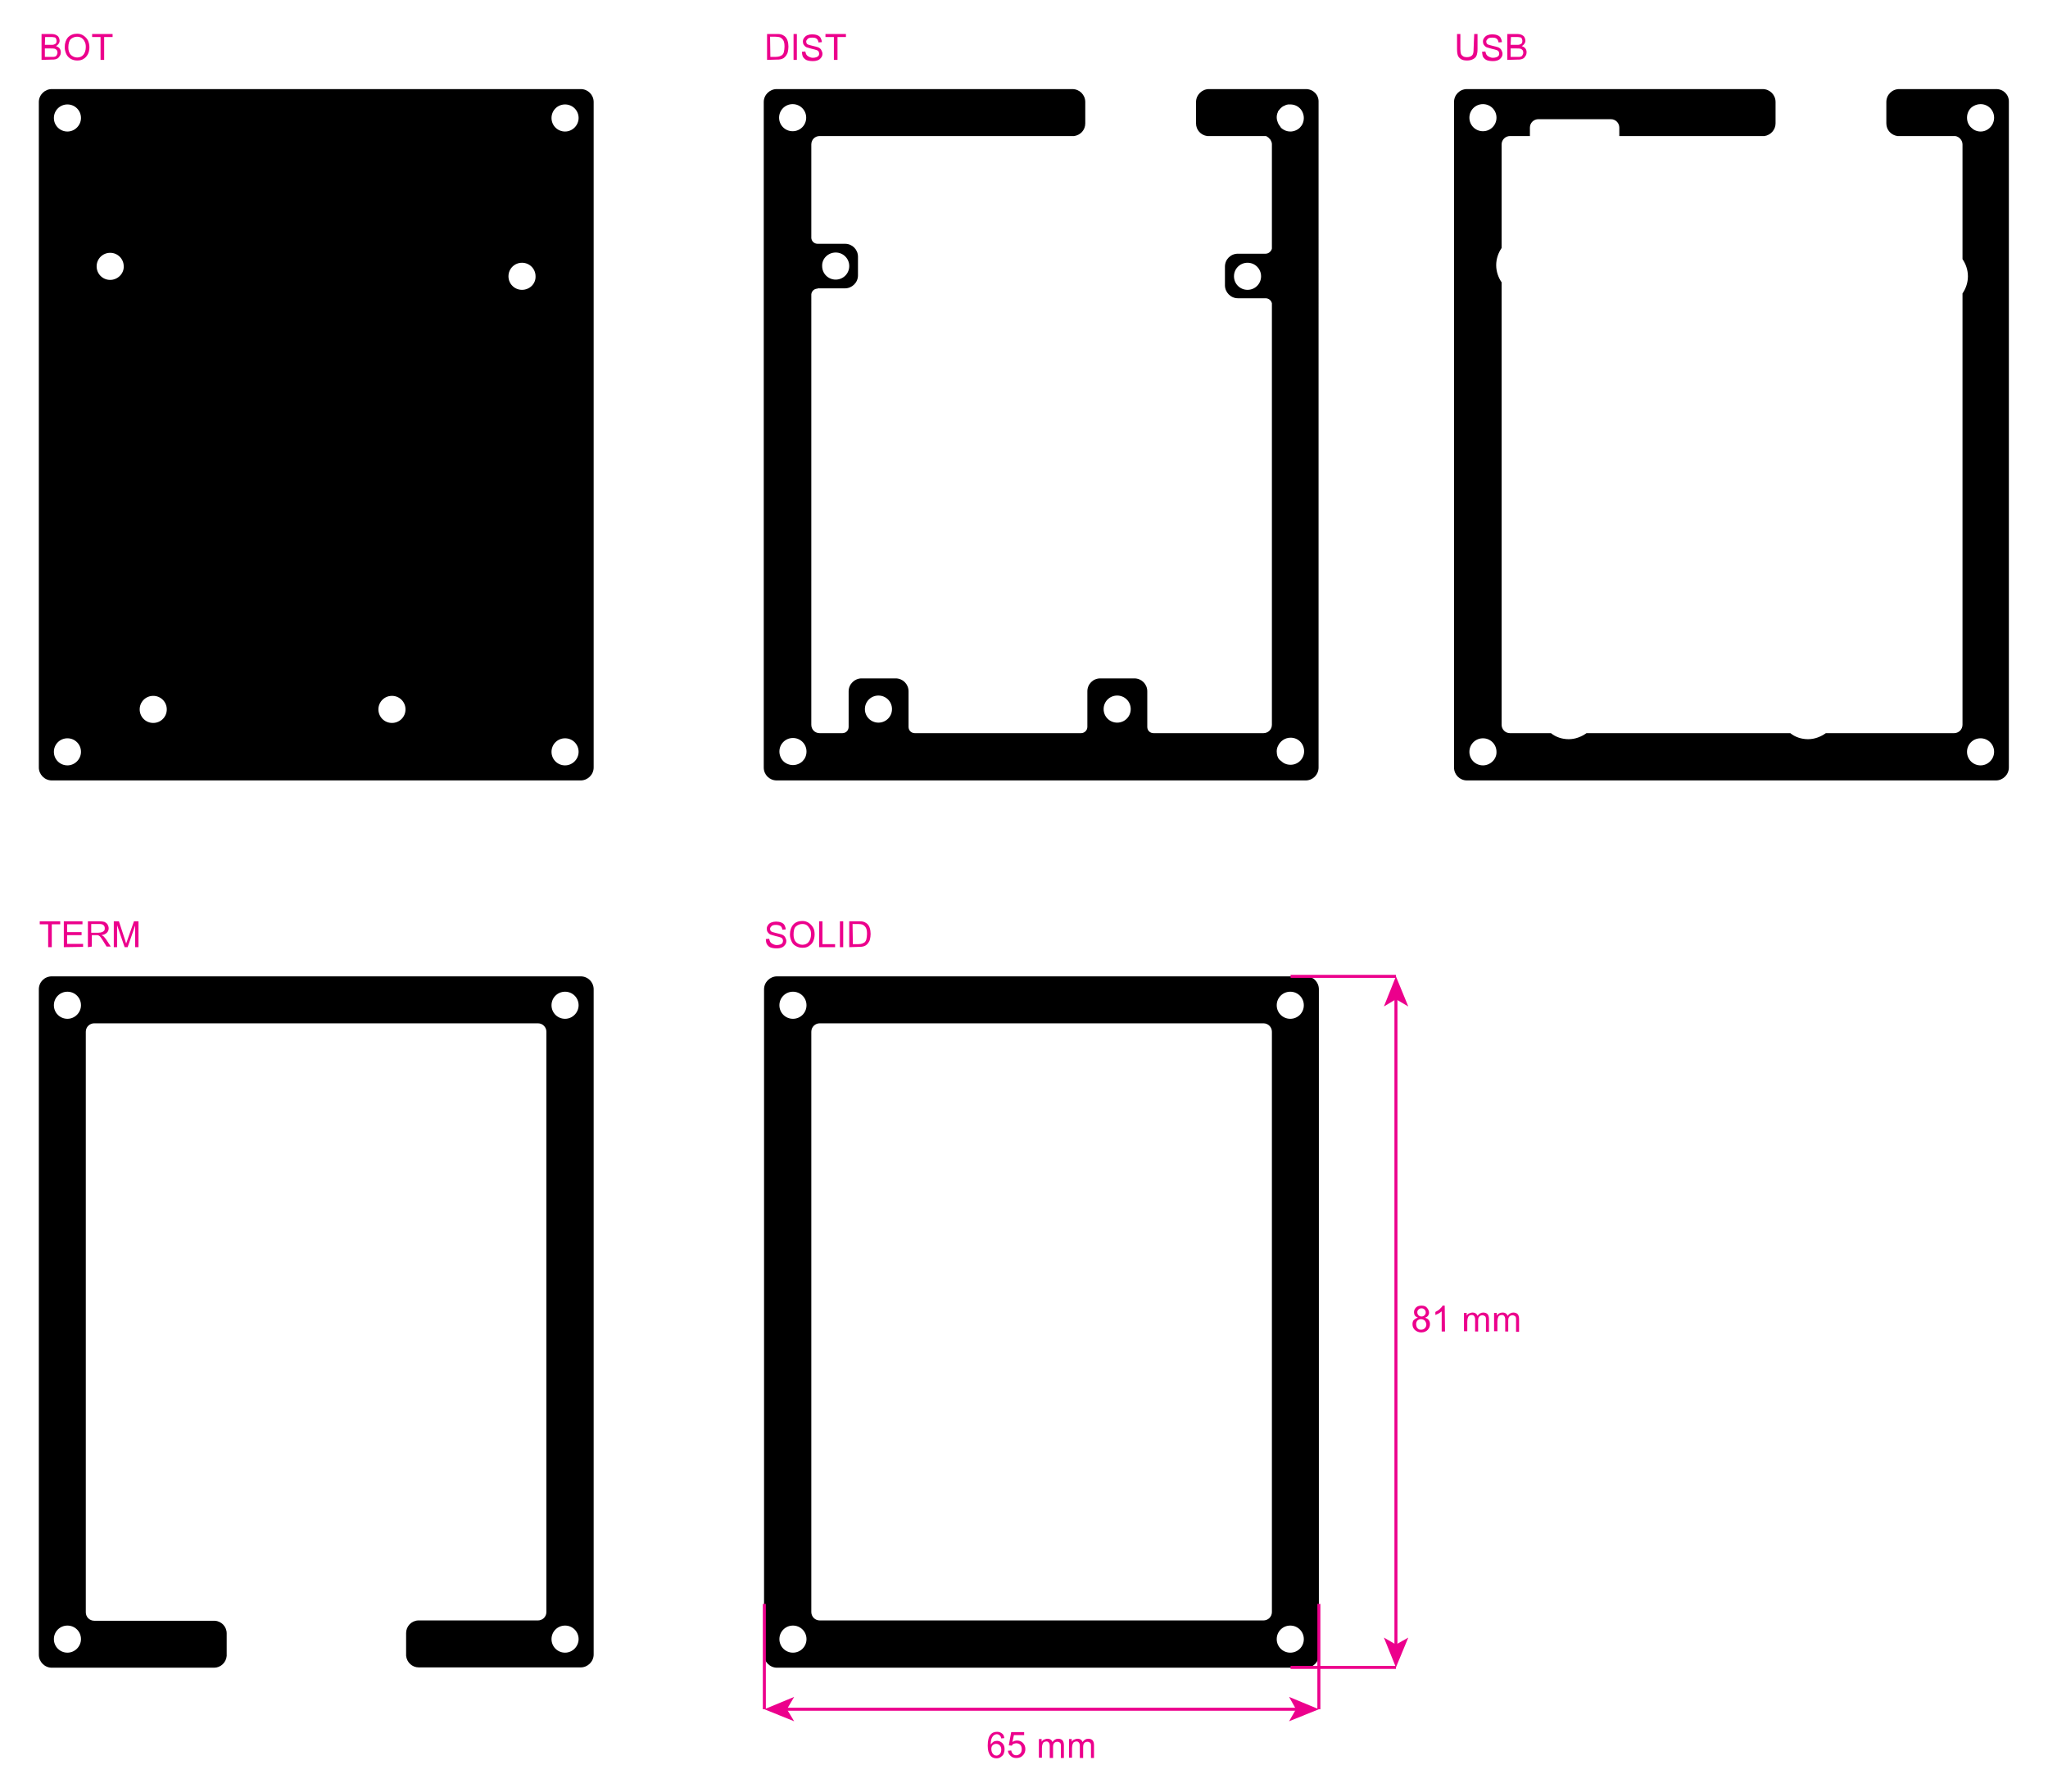 <?xml version="1.0" encoding="utf-8"?>
<!-- Generator: Adobe Illustrator 19.0.0, SVG Export Plug-In . SVG Version: 6.00 Build 0)  -->
<svg version="1.1" id="Layer_1" xmlns="http://www.w3.org/2000/svg" xmlns:xlink="http://www.w3.org/1999/xlink" x="0px" y="0px"
	 viewBox="42 123.6 680.3 595.3" style="enable-background:new 42 123.6 680.3 595.3;" xml:space="preserve">
<style type="text/css">
	.st0{fill:#EC008C;}
	.st1{fill:none;stroke:#EC008C;stroke-miterlimit:10;}
	.st2{fill:none;}
</style>
<path d="M705.1,153.2h-32.2c-2.4,0-4.3,1.9-4.3,4.3v7.1c0,2.2,1.6,3.9,3.7,4.2H691c0.2,0,0.3,0,0.5,0c1.3,0.2,2.4,1.4,2.4,2.8v38.1
	c1.1,1.6,1.8,3.6,1.8,5.7c0,2.1-0.7,4.1-1.8,5.7v143.3c0,1.6-1.3,2.8-2.8,2.8h-42.6c-1.7,1.2-3.7,2-5.9,2s-4.3-0.7-5.9-2H569
	c-1.7,1.2-3.7,2-5.9,2s-4.3-0.7-5.9-2h-13.6c-1.6,0-2.8-1.3-2.8-2.8v-147c-1.1-1.6-1.8-3.6-1.8-5.7c0-2.1,0.7-4.1,1.8-5.7v-34.4
	c0-1.6,1.3-2.8,2.8-2.8h6.6V166c0-1.6,1.3-2.8,2.8-2.8h24.1c1.6,0,2.8,1.3,2.8,2.8v2.8h48.2c2.1-0.3,3.7-2.1,3.7-4.2v-7.1
	c0-2.4-1.9-4.3-4.3-4.3h-98.2c-2.4,0-4.3,1.9-4.3,4.3v221.1c0,2.4,1.9,4.3,4.3,4.3H705c2.3,0,4.3-1.9,4.3-4.3V157.5
	C709.4,155.1,707.5,153.2,705.1,153.2z M534.6,158.2c2.5,0,4.5,2,4.5,4.5s-2,4.5-4.5,4.5s-4.5-2-4.5-4.5S532.1,158.2,534.6,158.2z
	 M534.6,377.9c-2.5,0-4.5-2-4.5-4.5s2-4.5,4.5-4.5s4.5,2,4.5,4.5C539.2,375.8,537.1,377.9,534.6,377.9z M699.9,377.9
	c-2.5,0-4.5-2-4.5-4.5s2-4.5,4.5-4.5s4.5,2,4.5,4.5C704.4,375.8,702.4,377.9,699.9,377.9z M699.9,167.3c-1.2,0-2.3-0.5-3.1-1.3
	c-0.9-0.8-1.4-2-1.4-3.3c0-1.4,0.6-2.7,1.6-3.5c0.8-0.6,1.8-1,2.9-1c2.5,0,4.5,2,4.5,4.5C704.4,165.2,702.4,167.3,699.9,167.3z"/>
<g>
	<path class="st0" d="M296.8,143.5v-8.6h3c0.7,0,1.2,0,1.5,0.1c0.5,0.1,0.9,0.3,1.3,0.6c0.5,0.4,0.8,0.9,1,1.5s0.3,1.3,0.3,2
		s-0.1,1.2-0.2,1.7s-0.3,0.9-0.6,1.3s-0.5,0.6-0.8,0.8s-0.6,0.3-1,0.4c-0.4,0.1-0.9,0.1-1.4,0.1L296.8,143.5L296.8,143.5z
		 M297.9,142.5h1.8c0.6,0,1-0.1,1.3-0.2c0.3-0.1,0.6-0.3,0.8-0.4c0.3-0.3,0.5-0.6,0.6-1.1s0.2-1,0.2-1.7c0-0.9-0.1-1.6-0.4-2.1
		s-0.7-0.8-1.1-1c-0.3-0.1-0.8-0.2-1.5-0.2h-1.8L297.9,142.5L297.9,142.5z"/>
	<path class="st0" d="M305.6,143.5v-8.6h1.1v8.6H305.6z"/>
	<path class="st0" d="M308.4,140.8l1.1-0.1c0.1,0.4,0.2,0.8,0.4,1.1s0.5,0.5,0.9,0.7s0.8,0.3,1.3,0.3c0.4,0,0.8-0.1,1.1-0.2
		c0.3-0.1,0.6-0.3,0.7-0.5c0.2-0.2,0.2-0.5,0.2-0.7c0-0.3-0.1-0.5-0.2-0.7s-0.4-0.4-0.8-0.5c-0.2-0.1-0.7-0.2-1.5-0.4
		s-1.3-0.4-1.7-0.5c-0.4-0.2-0.7-0.5-0.9-0.8s-0.3-0.7-0.3-1.1c0-0.4,0.1-0.8,0.4-1.2s0.6-0.7,1.1-0.9s1-0.3,1.6-0.3
		s1.2,0.1,1.7,0.3s0.9,0.5,1.1,0.9s0.4,0.9,0.4,1.4l-1.1,0.1c-0.1-0.5-0.3-1-0.6-1.2c-0.3-0.3-0.8-0.4-1.5-0.4s-1.2,0.1-1.5,0.4
		s-0.5,0.6-0.5,0.9c0,0.3,0.1,0.6,0.3,0.8c0.2,0.2,0.8,0.4,1.7,0.6s1.6,0.4,1.9,0.5c0.5,0.2,0.9,0.5,1.1,0.9s0.4,0.8,0.4,1.2
		c0,0.5-0.1,0.9-0.4,1.3c-0.3,0.4-0.6,0.7-1.1,0.9s-1,0.3-1.7,0.3c-0.8,0-1.4-0.1-2-0.3c-0.5-0.2-0.9-0.6-1.2-1
		S308.4,141.3,308.4,140.8z"/>
	<path class="st0" d="M319,143.5v-7.6h-2.8v-1h6.8v1h-2.8v7.6H319z"/>
</g>
<g>
	<path class="st0" d="M531.7,134.9h1.1v5c0,0.9-0.1,1.5-0.3,2.1c-0.2,0.5-0.5,0.9-1.1,1.2c-0.5,0.3-1.2,0.5-2,0.5s-1.5-0.1-2-0.4
		c-0.5-0.3-0.9-0.7-1.1-1.2c-0.2-0.5-0.3-1.2-0.3-2.2v-5h1.1v5c0,0.7,0.1,1.3,0.2,1.6s0.4,0.6,0.7,0.8s0.8,0.3,1.2,0.3
		c0.8,0,1.4-0.2,1.8-0.6c0.4-0.4,0.5-1.1,0.5-2.2L531.7,134.9L531.7,134.9z"/>
	<path class="st0" d="M534.3,140.8l1.1-0.1c0.1,0.4,0.2,0.8,0.4,1.1s0.5,0.5,0.9,0.7s0.8,0.3,1.3,0.3c0.4,0,0.8-0.1,1.1-0.2
		c0.3-0.1,0.6-0.3,0.7-0.5c0.2-0.2,0.2-0.5,0.2-0.7c0-0.3-0.1-0.5-0.2-0.7s-0.4-0.4-0.8-0.5c-0.2-0.1-0.7-0.2-1.5-0.4
		s-1.3-0.4-1.7-0.5c-0.4-0.2-0.7-0.5-0.9-0.8s-0.3-0.7-0.3-1.1c0-0.4,0.1-0.8,0.4-1.2s0.6-0.7,1.1-0.9s1-0.3,1.6-0.3
		s1.2,0.1,1.7,0.3s0.9,0.5,1.1,0.9s0.4,0.9,0.4,1.4l-1.1,0.1c-0.1-0.5-0.3-1-0.6-1.2c-0.3-0.3-0.8-0.4-1.5-0.4s-1.2,0.1-1.5,0.4
		c-0.3,0.3-0.5,0.6-0.5,0.9c0,0.3,0.1,0.6,0.3,0.8s0.8,0.4,1.7,0.6s1.6,0.4,1.9,0.5c0.5,0.2,0.9,0.5,1.1,0.9
		c0.2,0.4,0.4,0.8,0.4,1.2c0,0.5-0.1,0.9-0.4,1.3c-0.3,0.4-0.6,0.7-1.1,0.9s-1,0.3-1.7,0.3c-0.8,0-1.4-0.1-2-0.3
		c-0.5-0.2-0.9-0.6-1.2-1S534.4,141.3,534.3,140.8z"/>
	<path class="st0" d="M542.7,143.5v-8.6h3.2c0.7,0,1.2,0.1,1.6,0.3c0.4,0.2,0.7,0.4,0.9,0.8s0.3,0.7,0.3,1.1c0,0.4-0.1,0.7-0.3,1
		s-0.5,0.6-0.9,0.8c0.5,0.2,0.9,0.4,1.2,0.8s0.4,0.8,0.4,1.3c0,0.4-0.1,0.8-0.3,1.1s-0.4,0.6-0.6,0.8c-0.3,0.2-0.6,0.3-0.9,0.4
		c-0.4,0.1-0.8,0.1-1.4,0.1L542.7,143.5L542.7,143.5z M543.8,138.5h1.9c0.5,0,0.9,0,1.1-0.1c0.3-0.1,0.5-0.2,0.7-0.4
		c0.1-0.2,0.2-0.4,0.2-0.8c0-0.3-0.1-0.5-0.2-0.8c-0.1-0.2-0.3-0.4-0.6-0.4c-0.3-0.1-0.7-0.1-1.3-0.1h-1.7L543.8,138.5L543.8,138.5z
		 M543.8,142.5h2.1c0.4,0,0.6,0,0.8,0c0.3,0,0.5-0.1,0.7-0.2c0.2-0.1,0.3-0.3,0.4-0.5c0.1-0.2,0.2-0.4,0.2-0.7s-0.1-0.6-0.2-0.8
		c-0.2-0.2-0.4-0.4-0.7-0.5s-0.7-0.1-1.3-0.1h-2V142.5L543.8,142.5z"/>
</g>
<g>
	<path class="st0" d="M296.4,435.6l1.1-0.1c0.1,0.4,0.2,0.8,0.4,1.1s0.5,0.5,0.9,0.7s0.8,0.3,1.3,0.3c0.4,0,0.8-0.1,1.1-0.2
		s0.6-0.3,0.7-0.5s0.2-0.5,0.2-0.7c0-0.3-0.1-0.5-0.2-0.7s-0.4-0.4-0.8-0.5c-0.2-0.1-0.7-0.2-1.5-0.4s-1.3-0.4-1.7-0.5
		c-0.4-0.2-0.7-0.5-0.9-0.8s-0.3-0.7-0.3-1.1s0.1-0.8,0.4-1.2c0.2-0.4,0.6-0.7,1.1-0.9s1-0.3,1.6-0.3s1.2,0.1,1.7,0.3
		s0.9,0.5,1.1,0.9s0.4,0.9,0.4,1.4l-1.1,0.1c-0.1-0.5-0.3-1-0.6-1.2s-0.8-0.4-1.5-0.4s-1.2,0.1-1.5,0.4s-0.5,0.6-0.5,0.9
		s0.1,0.6,0.3,0.8c0.2,0.2,0.8,0.4,1.7,0.6s1.6,0.4,1.9,0.5c0.5,0.2,0.9,0.5,1.1,0.9s0.4,0.8,0.4,1.2c0,0.5-0.1,0.9-0.4,1.3
		s-0.6,0.7-1.1,0.9s-1,0.3-1.7,0.3c-0.8,0-1.4-0.1-2-0.3s-0.9-0.6-1.2-1S296.4,436.1,296.4,435.6z"/>
	<path class="st0" d="M304.4,434.1c0-1.4,0.4-2.5,1.1-3.3s1.8-1.2,3-1.2c0.8,0,1.5,0.2,2.1,0.6s1.1,0.9,1.5,1.6s0.5,1.4,0.5,2.3
		s-0.2,1.6-0.5,2.3s-0.9,1.2-1.5,1.6s-1.3,0.5-2.1,0.5c-0.8,0-1.5-0.2-2.2-0.6s-1.1-0.9-1.4-1.6S304.4,434.9,304.4,434.1z
		 M305.6,434.2c0,1,0.3,1.9,0.8,2.4s1.3,0.9,2.1,0.9c0.9,0,1.6-0.3,2.1-0.9s0.8-1.5,0.8-2.6c0-0.7-0.1-1.3-0.4-1.8s-0.6-0.9-1-1.2
		s-1-0.4-1.5-0.4c-0.8,0-1.5,0.3-2.1,0.8S305.6,432.9,305.6,434.2z"/>
	<path class="st0" d="M314.1,438.3v-8.6h1.1v7.6h4.2v1H314.1z"/>
	<path class="st0" d="M321,438.3v-8.6h1.1v8.6H321z"/>
	<path class="st0" d="M324.1,438.3v-8.6h3c0.7,0,1.2,0,1.5,0.1c0.5,0.1,0.9,0.3,1.3,0.6c0.5,0.4,0.8,0.9,1,1.5s0.3,1.3,0.3,2
		s-0.1,1.2-0.2,1.7s-0.3,0.9-0.6,1.3s-0.5,0.6-0.8,0.8s-0.6,0.3-1,0.4s-0.9,0.1-1.4,0.1L324.1,438.3L324.1,438.3z M325.3,437.3h1.8
		c0.6,0,1-0.1,1.3-0.2s0.6-0.3,0.8-0.4c0.3-0.3,0.5-0.6,0.6-1.1s0.2-1,0.2-1.7c0-0.9-0.1-1.6-0.4-2.1s-0.7-0.8-1.1-1
		c-0.3-0.1-0.8-0.2-1.5-0.2h-1.8L325.3,437.3L325.3,437.3z"/>
</g>
<g>
	<path class="st0" d="M58,438.3v-7.6h-2.8v-1H62v1h-2.8v7.6H58z"/>
	<path class="st0" d="M63.2,438.3v-8.6h6.2v1h-5.1v2.6h4.8v1h-4.8v2.9h5.3v1L63.2,438.3L63.2,438.3z"/>
	<path class="st0" d="M71.2,438.3v-8.6H75c0.8,0,1.3,0.1,1.7,0.2c0.4,0.2,0.7,0.4,1,0.8c0.2,0.4,0.4,0.8,0.4,1.3
		c0,0.6-0.2,1.1-0.6,1.5c-0.4,0.4-1,0.7-1.8,0.8c0.3,0.1,0.5,0.3,0.7,0.4c0.3,0.3,0.6,0.7,0.9,1.1l1.5,2.3h-1.4l-1.1-1.8
		c-0.3-0.5-0.6-0.9-0.8-1.2c-0.2-0.3-0.4-0.5-0.6-0.6s-0.3-0.2-0.5-0.2c-0.1,0-0.3,0-0.6,0h-1.3v3.8L71.2,438.3L71.2,438.3z
		 M72.3,433.5h2.4c0.5,0,0.9-0.1,1.2-0.2c0.3-0.1,0.5-0.3,0.7-0.5s0.2-0.5,0.2-0.8c0-0.4-0.1-0.7-0.4-1s-0.8-0.4-1.4-0.4h-2.7
		L72.3,433.5L72.3,433.5z"/>
	<path class="st0" d="M79.8,438.3v-8.6h1.7l2,6.1c0.2,0.6,0.3,1,0.4,1.3c0.1-0.3,0.3-0.8,0.5-1.4l2.1-6H88v8.6h-1.1v-7.2l-2.5,7.2
		h-1l-2.5-7.3v7.3H79.8L79.8,438.3z"/>
</g>
<g>
	<path class="st0" d="M55.8,143.5v-8.6H59c0.7,0,1.2,0.1,1.6,0.3c0.4,0.2,0.7,0.4,0.9,0.8s0.3,0.7,0.3,1.1c0,0.4-0.1,0.7-0.3,1
		s-0.5,0.6-0.9,0.8c0.5,0.2,0.9,0.4,1.2,0.8s0.4,0.8,0.4,1.3c0,0.4-0.1,0.8-0.3,1.1s-0.4,0.6-0.6,0.8c-0.3,0.2-0.6,0.3-0.9,0.4
		c-0.4,0.1-0.8,0.1-1.4,0.1L55.8,143.5L55.8,143.5z M56.9,138.5h1.9c0.5,0,0.9,0,1.1-0.1c0.3-0.1,0.5-0.2,0.7-0.4
		c0.1-0.2,0.2-0.4,0.2-0.8c0-0.3-0.1-0.5-0.2-0.8c-0.1-0.2-0.3-0.4-0.6-0.4c-0.3-0.1-0.7-0.1-1.3-0.1H57L56.9,138.5L56.9,138.5z
		 M56.9,142.5H59c0.4,0,0.6,0,0.8,0c0.3,0,0.5-0.1,0.7-0.2c0.2-0.1,0.3-0.3,0.4-0.5c0.1-0.2,0.2-0.4,0.2-0.7s-0.1-0.6-0.2-0.8
		c-0.2-0.2-0.4-0.4-0.7-0.5s-0.7-0.1-1.3-0.1h-2C56.9,139.6,56.9,142.5,56.9,142.5z"/>
	<path class="st0" d="M63.5,139.3c0-1.4,0.4-2.5,1.1-3.3c0.8-0.8,1.8-1.2,3-1.2c0.8,0,1.5,0.2,2.1,0.6c0.6,0.4,1.1,0.9,1.5,1.6
		c0.3,0.7,0.5,1.4,0.5,2.3c0,0.9-0.2,1.7-0.5,2.3c-0.4,0.7-0.8,1.2-1.5,1.6c-0.6,0.4-1.3,0.5-2.1,0.5s-1.5-0.2-2.2-0.6
		c-0.6-0.4-1.1-0.9-1.4-1.6S63.5,140.1,63.5,139.3z M64.7,139.4c0,1,0.3,1.9,0.8,2.4s1.3,0.9,2.1,0.9c0.9,0,1.6-0.3,2.1-0.9
		s0.8-1.5,0.8-2.6c0-0.7-0.1-1.3-0.4-1.8c-0.2-0.5-0.6-0.9-1-1.2c-0.5-0.3-1-0.4-1.5-0.4c-0.8,0-1.5,0.3-2.1,0.8
		C65,137.1,64.7,138.1,64.7,139.4z"/>
	<path class="st0" d="M75.4,143.5v-7.6h-2.8v-1h6.8v1h-2.8v7.6H75.4z"/>
</g>
<path d="M234.9,153.2H59.2c-2.3,0-4.3,1.9-4.3,4.3v221.1c0,2.3,1.9,4.3,4.3,4.3h175.7c2.3,0,4.3-1.9,4.3-4.3V157.5
	C239.2,155.1,237.3,153.2,234.9,153.2z M64.4,377.9c-2.5,0-4.5-2-4.5-4.5s2-4.5,4.5-4.5c2.5,0,4.5,2,4.5,4.5
	C68.9,375.8,66.9,377.9,64.4,377.9z M64.4,167.3c-2.5,0-4.5-2-4.5-4.5s2-4.5,4.5-4.5c2.5,0,4.5,2,4.5,4.5
	C68.9,165.2,66.9,167.3,64.4,167.3z M78.6,216.6c-2.5,0-4.5-2-4.5-4.5s2-4.5,4.5-4.5s4.5,2,4.5,4.5
	C83.2,214.5,81.1,216.6,78.6,216.6z M92.9,363.8c-2.5,0-4.5-2-4.5-4.5s2-4.5,4.5-4.5s4.5,2,4.5,4.5S95.4,363.8,92.9,363.8z
	 M172.2,363.8c-2.5,0-4.5-2-4.5-4.5s2-4.5,4.5-4.5s4.5,2,4.5,4.5S174.7,363.8,172.2,363.8z M215.4,219.9c-2.5,0-4.5-2-4.5-4.5
	s2-4.5,4.5-4.5s4.5,2,4.5,4.5C220,217.9,217.9,219.9,215.4,219.9z M229.7,377.9c-2.5,0-4.5-2-4.5-4.5s2-4.5,4.5-4.5s4.5,2,4.5,4.5
	C234.2,375.8,232.2,377.9,229.7,377.9z M229.7,167.3c-2.5,0-4.5-2-4.5-4.5s2-4.5,4.5-4.5s4.5,2,4.5,4.5
	C234.2,165.2,232.2,167.3,229.7,167.3z"/>
<path d="M475.8,153.2h-32.2c-2.3,0-4.3,1.9-4.3,4.3v7.1c0,2.2,1.6,3.9,3.7,4.2h18.6c0.1,0,0.2,0,0.2,0c0.1,0,0.2,0,0.2,0l0,0h0.1
	c0.1,0,0.1,0,0.2,0s0.1,0,0.2,0s0.2,0.1,0.2,0.1c0.1,0,0.2,0.1,0.2,0.1c0.3,0.2,0.6,0.4,0.8,0.7c0.1,0.1,0.1,0.1,0.2,0.2l0.1,0.1
	c0,0.1,0.1,0.1,0.1,0.2c0.1,0.1,0.1,0.3,0.2,0.4c0,0.1,0,0.2,0.1,0.2c0,0.2,0.1,0.4,0.1,0.6v33.8c0,0.2,0,0.3,0,0.5s0,0.3,0,0.5
	c-0.2,0.9-1.1,1.7-2.1,1.7l0,0h-9.2c-2.4,0-4.3,1.9-4.3,4.3v6.2c0,2.3,1.9,4.3,4.3,4.3h9.2l0,0c1,0,1.9,0.7,2.1,1.7
	c0,0.2,0,0.3,0,0.5s0,0.3,0,0.5v139c0,1.6-1.3,2.8-2.8,2.8h-36.5c-0.6,0-1.1-0.2-1.5-0.6s-0.6-0.9-0.6-1.5v-11.8
	c0-2.4-1.9-4.3-4.3-4.3h-11.3c-2.4,0-4.3,1.9-4.3,4.3v11.8l0,0c0,1.2-1,2.1-2.1,2.1h-55.2c-1.2,0-2.1-0.9-2.1-2.1l0,0v-11.8
	c0-2.4-1.9-4.3-4.3-4.3h-11.3c-2.3,0-4.3,1.9-4.3,4.3v11.8c0,1.2-0.9,2.1-2.1,2.1h-7.5c-0.8,0-1.5-0.3-2-0.8s-0.8-1.2-0.8-2V221.6
	c0-0.1,0-0.1,0-0.2c0.1-1.1,1-1.9,2.1-1.9v-0.1h9.1c2.3,0,4.3-1.9,4.3-4.3v-6.2c0-2.4-1.9-4.3-4.3-4.3h-9.1c-1.1,0-2-0.8-2.1-1.9
	c0-0.1,0-0.1,0-0.2v-30.9c0-0.8,0.3-1.5,0.8-2s1.2-0.8,2-0.8h84.5c2.1-0.3,3.7-2,3.7-4.2v-7.1c0-2.4-1.9-4.3-4.3-4.3H300
	c-2.3,0-4.3,1.9-4.3,4.3v221.1c0,2.4,1.9,4.3,4.3,4.3h175.7c2.4,0,4.3-1.9,4.3-4.3V157.5C480.1,155.1,478.2,153.2,475.8,153.2z
	 M456.4,219.9c-2.5,0-4.5-2-4.5-4.5s2-4.5,4.5-4.5s4.5,2,4.5,4.5S458.9,219.9,456.4,219.9z M319.6,207.5c2.5,0,4.5,2,4.5,4.5
	s-2,4.5-4.5,4.5s-4.5-2-4.5-4.5C315,209.5,317.1,207.5,319.6,207.5z M305.3,158.2c2.5,0,4.5,2,4.5,4.5s-2,4.5-4.5,4.5
	s-4.5-2-4.5-4.5S302.8,158.2,305.3,158.2z M308.6,376.5c-0.8,0.8-2,1.3-3.2,1.3s-2.4-0.5-3.2-1.3c-0.8-0.8-1.3-2-1.3-3.2
	c0-2.5,2-4.5,4.5-4.5s4.5,2,4.5,4.5C309.9,374.6,309.4,375.7,308.6,376.5z M333.8,354.7c2.5,0,4.5,2,4.5,4.5s-2,4.5-4.5,4.5
	s-4.5-2-4.5-4.5S331.3,354.7,333.8,354.7z M413.1,354.7c2.5,0,4.5,2,4.5,4.5s-2,4.5-4.5,4.5s-4.5-2-4.5-4.5S410.6,354.7,413.1,354.7
	z M466.5,160.8v-0.1c0-0.1,0.1-0.2,0.2-0.3c0.3-0.4,0.6-0.8,1-1.1c0.1-0.1,0.2-0.2,0.4-0.3c0.1-0.1,0.3-0.2,0.4-0.2
	c0.2-0.1,0.4-0.2,0.6-0.3c0.1,0,0.2-0.1,0.3-0.1c0.2,0,0.4-0.1,0.5-0.1s0.2,0,0.3,0c0.1,0,0.3,0,0.4,0c1.3,0,2.4,0.5,3.2,1.3
	c0.8,0.8,1.3,2,1.3,3.2c0,1.3-0.5,2.4-1.3,3.2s-2,1.3-3.2,1.3c-1.1,0-2-0.4-2.8-1c-0.1-0.1-0.2-0.2-0.3-0.3
	c-0.1-0.1-0.2-0.2-0.2-0.3c-0.3-0.4-0.6-0.8-0.8-1.3c-0.2-0.5-0.4-1.1-0.4-1.8C466.1,162,466.2,161.4,466.5,160.8z M466.4,375
	c-0.2-0.5-0.3-1.1-0.3-1.7s0.1-1.2,0.4-1.8c0.7-1.6,2.3-2.8,4.2-2.8c1.3,0,2.4,0.5,3.2,1.3c0.8,0.8,1.3,2,1.3,3.2
	c0,2.5-2,4.5-4.5,4.5c-1.3,0-2.4-0.5-3.2-1.3C467,376.1,466.6,375.6,466.4,375z"/>
<path d="M234.9,448H59.2c-2.4,0-4.3,1.9-4.3,4.3v221.1c0,2.3,1.9,4.3,4.3,4.3h53.9c2.2,0,4-1.7,4.2-3.9c0-0.1,0-0.3,0-0.4v-7.1
	c0-2.3-1.8-4.1-4-4.2h-40c-1.6,0-2.8-1.3-2.8-2.8V466.4c0-1.6,1.3-2.8,2.8-2.8h147.4c1.6,0,2.8,1.3,2.8,2.8v192.8
	c0,1.6-1.3,2.8-2.8,2.8h-39.8c-2.3,0.1-4,2-4,4.2v7.1c0,0.2,0,0.3,0,0.4c0.2,2.2,2,3.9,4.2,3.9h53.8c2.3,0,4.3-1.9,4.3-4.3v-221
	C239.2,449.9,237.3,448,234.9,448z M64.4,672.7c-2.5,0-4.5-2-4.5-4.5s2-4.5,4.5-4.5c2.5,0,4.5,2,4.5,4.5
	C68.9,670.6,66.9,672.7,64.4,672.7z M64.4,462.1c-2.5,0-4.5-2-4.5-4.5s2-4.5,4.5-4.5c2.5,0,4.5,2,4.5,4.5
	C68.9,460,66.9,462.1,64.4,462.1z M229.7,672.7c-2.5,0-4.5-2-4.5-4.5s2-4.5,4.5-4.5s4.5,2,4.5,4.5
	C234.2,670.6,232.2,672.7,229.7,672.7z M229.7,462.1c-2.5,0-4.5-2-4.5-4.5s2-4.5,4.5-4.5s4.5,2,4.5,4.5
	C234.2,460,232.2,462.1,229.7,462.1z"/>
<path d="M475.9,448H300.1c-2.3,0-4.3,1.9-4.3,4.3v221.1c0,2.3,1.9,4.3,4.3,4.3h175.7c2.4,0,4.3-1.9,4.3-4.3V452.3
	C480.1,449.9,478.2,448,475.9,448z M305.4,672.7c-2.5,0-4.5-2-4.5-4.5s2-4.5,4.5-4.5s4.5,2,4.5,4.5S307.9,672.7,305.4,672.7z
	 M305.4,462.1c-2.5,0-4.5-2-4.5-4.5s2-4.5,4.5-4.5s4.5,2,4.5,4.5S307.9,462.1,305.4,462.1z M464.5,659.2c0,1.6-1.3,2.8-2.8,2.8
	H314.3c-1.6,0-2.8-1.3-2.8-2.8V466.4c0-1.6,1.3-2.8,2.8-2.8h147.4c1.6,0,2.8,1.3,2.8,2.8L464.5,659.2L464.5,659.2z M470.6,672.7
	c-2.5,0-4.5-2-4.5-4.5s2-4.5,4.5-4.5s4.5,2,4.5,4.5S473.1,672.7,470.6,672.7z M470.6,462.1c-2.5,0-4.5-2-4.5-4.5s2-4.5,4.5-4.5
	s4.5,2,4.5,4.5S473.1,462.1,470.6,462.1z"/>
<line class="st1" x1="470.7" y1="448" x2="505.7" y2="448"/>
<line class="st1" x1="470.7" y1="677.6" x2="505.7" y2="677.6"/>
<g>
	<line class="st2" x1="505.7" y1="448" x2="505.7" y2="677.6"/>
	<g>
		<line class="st1" x1="505.7" y1="455.1" x2="505.7" y2="670.6"/>
		<g>
			<polygon class="st0" points="505.7,448 501.7,458 505.7,455.6 509.8,458 			"/>
		</g>
		<g>
			<polygon class="st0" points="505.7,677.6 501.7,667.7 505.7,670 509.8,667.7 			"/>
		</g>
	</g>
</g>
<g>
	<path class="st0" d="M513,561.4c-0.4-0.2-0.8-0.4-1-0.7c-0.2-0.3-0.3-0.7-0.3-1.1c0-0.6,0.2-1.1,0.7-1.6c0.4-0.4,1-0.6,1.8-0.6
		s1.4,0.2,1.8,0.7s0.7,1,0.7,1.6c0,0.4-0.1,0.7-0.3,1s-0.5,0.5-1,0.7c0.5,0.2,0.9,0.4,1.2,0.8s0.4,0.8,0.4,1.4
		c0,0.7-0.3,1.4-0.8,1.9s-1.2,0.8-2.1,0.8c-0.8,0-1.5-0.3-2.1-0.8c-0.5-0.5-0.8-1.1-0.8-1.9c0-0.6,0.1-1,0.4-1.4
		C512.1,561.8,512.5,561.5,513,561.4z M512.4,563.6c0,0.3,0.1,0.6,0.2,0.9c0.1,0.3,0.4,0.5,0.6,0.7c0.3,0.2,0.6,0.2,0.9,0.2
		c0.5,0,0.9-0.2,1.2-0.5s0.5-0.7,0.5-1.2s-0.2-0.9-0.5-1.3c-0.3-0.3-0.8-0.5-1.3-0.5s-0.9,0.2-1.2,0.5
		C512.6,562.6,512.4,563.1,512.4,563.6z M512.8,559.6c0,0.4,0.1,0.7,0.4,1s0.6,0.4,1,0.4s0.7-0.1,1-0.4c0.3-0.3,0.4-0.6,0.4-0.9
		c0-0.4-0.1-0.7-0.4-1s-0.6-0.4-1-0.4s-0.7,0.1-1,0.4S512.8,559.2,512.8,559.6z"/>
	<path class="st0" d="M522,566h-1.1v-6.7c-0.3,0.2-0.6,0.5-1,0.7s-0.8,0.4-1.1,0.5v-1c0.6-0.3,1.1-0.6,1.5-1s0.8-0.8,0.9-1.1h0.7
		L522,566L522,566z"/>
	<path class="st0" d="M528.3,566v-6.2h0.9v0.9c0.2-0.3,0.5-0.6,0.8-0.7s0.7-0.3,1.1-0.3c0.5,0,0.8,0.1,1.1,0.3s0.5,0.5,0.6,0.8
		c0.5-0.7,1.1-1.1,1.9-1.1c0.6,0,1.1,0.2,1.4,0.5s0.5,0.9,0.5,1.6v4.3h-1v-4c0-0.4,0-0.7-0.1-0.9s-0.2-0.3-0.4-0.4
		c-0.2-0.1-0.4-0.2-0.6-0.2c-0.4,0-0.8,0.1-1.1,0.4s-0.4,0.8-0.4,1.4v3.6h-1v-4c0-0.5-0.1-0.8-0.3-1.1s-0.5-0.4-0.8-0.4
		s-0.6,0.1-0.8,0.2s-0.4,0.4-0.5,0.7s-0.2,0.7-0.2,1.3v3.2h-1.1V566z"/>
	<path class="st0" d="M538.3,566v-6.2h0.9v0.9c0.2-0.3,0.5-0.6,0.8-0.7c0.3-0.2,0.7-0.3,1.1-0.3c0.5,0,0.8,0.1,1.1,0.3
		s0.5,0.5,0.6,0.8c0.5-0.7,1.1-1.1,1.9-1.1c0.6,0,1.1,0.2,1.4,0.5c0.3,0.3,0.5,0.9,0.5,1.6v4.3h-1v-4c0-0.4,0-0.7-0.1-0.9
		s-0.2-0.3-0.4-0.4s-0.4-0.2-0.6-0.2c-0.4,0-0.8,0.1-1.1,0.4c-0.3,0.3-0.4,0.8-0.4,1.4v3.6h-1v-4c0-0.5-0.1-0.8-0.3-1.1
		s-0.5-0.4-0.8-0.4s-0.6,0.1-0.8,0.2c-0.3,0.2-0.4,0.4-0.5,0.7s-0.2,0.7-0.2,1.3v3.2h-1.1V566z"/>
</g>
<line class="st1" x1="480.1" y1="656.5" x2="480.1" y2="691.5"/>
<line class="st1" x1="295.9" y1="656.5" x2="295.9" y2="691.5"/>
<g>
	<line class="st2" x1="480.1" y1="691.5" x2="295.9" y2="691.5"/>
	<g>
		<line class="st1" x1="473" y1="691.5" x2="302.9" y2="691.5"/>
		<g>
			<polygon class="st0" points="480.1,691.5 470.2,687.4 472.5,691.5 470.2,695.5 			"/>
		</g>
		<g>
			<polygon class="st0" points="295.9,691.5 305.8,687.4 303.4,691.5 305.8,695.5 			"/>
		</g>
	</g>
</g>
<g>
	<path class="st0" d="M375.6,701.1l-1,0.1c-0.1-0.4-0.2-0.7-0.4-0.9c-0.3-0.3-0.6-0.5-1.1-0.5c-0.3,0-0.6,0.1-0.9,0.3
		s-0.6,0.6-0.8,1.1s-0.3,1.1-0.3,2c0.3-0.4,0.6-0.7,0.9-0.9s0.8-0.3,1.2-0.3c0.7,0,1.3,0.3,1.8,0.8s0.7,1.2,0.7,2
		c0,0.5-0.1,1-0.3,1.5s-0.6,0.8-1,1.1s-0.9,0.4-1.4,0.4c-0.9,0-1.6-0.3-2.1-1s-0.8-1.7-0.8-3.2c0-1.7,0.3-2.9,0.9-3.6
		c0.5-0.7,1.3-1,2.2-1c0.7,0,1.2,0.2,1.7,0.6S375.5,700.4,375.6,701.1z M371.3,704.8c0,0.4,0.1,0.7,0.2,1s0.4,0.6,0.6,0.8
		s0.6,0.3,0.9,0.3c0.4,0,0.8-0.2,1.1-0.5s0.5-0.8,0.5-1.5c0-0.6-0.2-1.1-0.5-1.4s-0.7-0.5-1.2-0.5s-0.9,0.2-1.2,0.5
		S371.3,704.2,371.3,704.8z"/>
	<path class="st0" d="M376.8,705.3l1.1-0.1c0.1,0.5,0.3,0.9,0.6,1.2s0.7,0.4,1.1,0.4c0.5,0,0.9-0.2,1.3-0.6s0.5-0.9,0.5-1.5
		s-0.2-1.1-0.5-1.4s-0.8-0.5-1.3-0.5c-0.3,0-0.6,0.1-0.9,0.2s-0.5,0.4-0.6,0.6l-1-0.1l0.8-4.4h4.3v1h-3.4l-0.5,2.3
		c0.5-0.4,1.1-0.5,1.6-0.5c0.8,0,1.4,0.3,1.9,0.8s0.8,1.2,0.8,2s-0.2,1.4-0.7,2c-0.6,0.7-1.3,1-2.3,1c-0.8,0-1.4-0.2-1.9-0.7
		S376.9,706.1,376.8,705.3z"/>
	<path class="st0" d="M387.1,707.6v-6.2h0.9v0.9c0.2-0.3,0.5-0.6,0.8-0.7s0.7-0.3,1.1-0.3c0.5,0,0.8,0.1,1.1,0.3s0.5,0.5,0.6,0.8
		c0.5-0.7,1.1-1.1,1.9-1.1c0.6,0,1.1,0.2,1.4,0.5s0.5,0.9,0.5,1.6v4.3h-1v-3.9c0-0.4,0-0.7-0.1-0.9s-0.2-0.3-0.4-0.4
		s-0.4-0.2-0.6-0.2c-0.4,0-0.8,0.1-1.1,0.4s-0.4,0.8-0.4,1.4v3.6h-1.1v-4c0-0.5-0.1-0.8-0.3-1.1s-0.5-0.4-0.8-0.4s-0.6,0.1-0.8,0.2
		s-0.4,0.4-0.5,0.7s-0.2,0.7-0.2,1.3v3.2L387.1,707.6L387.1,707.6z"/>
	<path class="st0" d="M397.1,707.6v-6.2h0.9v0.9c0.2-0.3,0.5-0.6,0.8-0.7s0.7-0.3,1.1-0.3c0.5,0,0.8,0.1,1.1,0.3s0.5,0.5,0.6,0.8
		c0.5-0.7,1.1-1.1,1.9-1.1c0.6,0,1.1,0.2,1.4,0.5s0.5,0.9,0.5,1.6v4.3h-1v-3.9c0-0.4,0-0.7-0.1-0.9s-0.2-0.3-0.4-0.4
		s-0.4-0.2-0.6-0.2c-0.4,0-0.8,0.1-1.1,0.4s-0.4,0.8-0.4,1.4v3.6h-1.1v-4c0-0.5-0.1-0.8-0.3-1.1s-0.5-0.4-0.8-0.4s-0.6,0.1-0.8,0.2
		s-0.4,0.4-0.5,0.7s-0.2,0.7-0.2,1.3v3.2L397.1,707.6L397.1,707.6z"/>
</g>
</svg>
